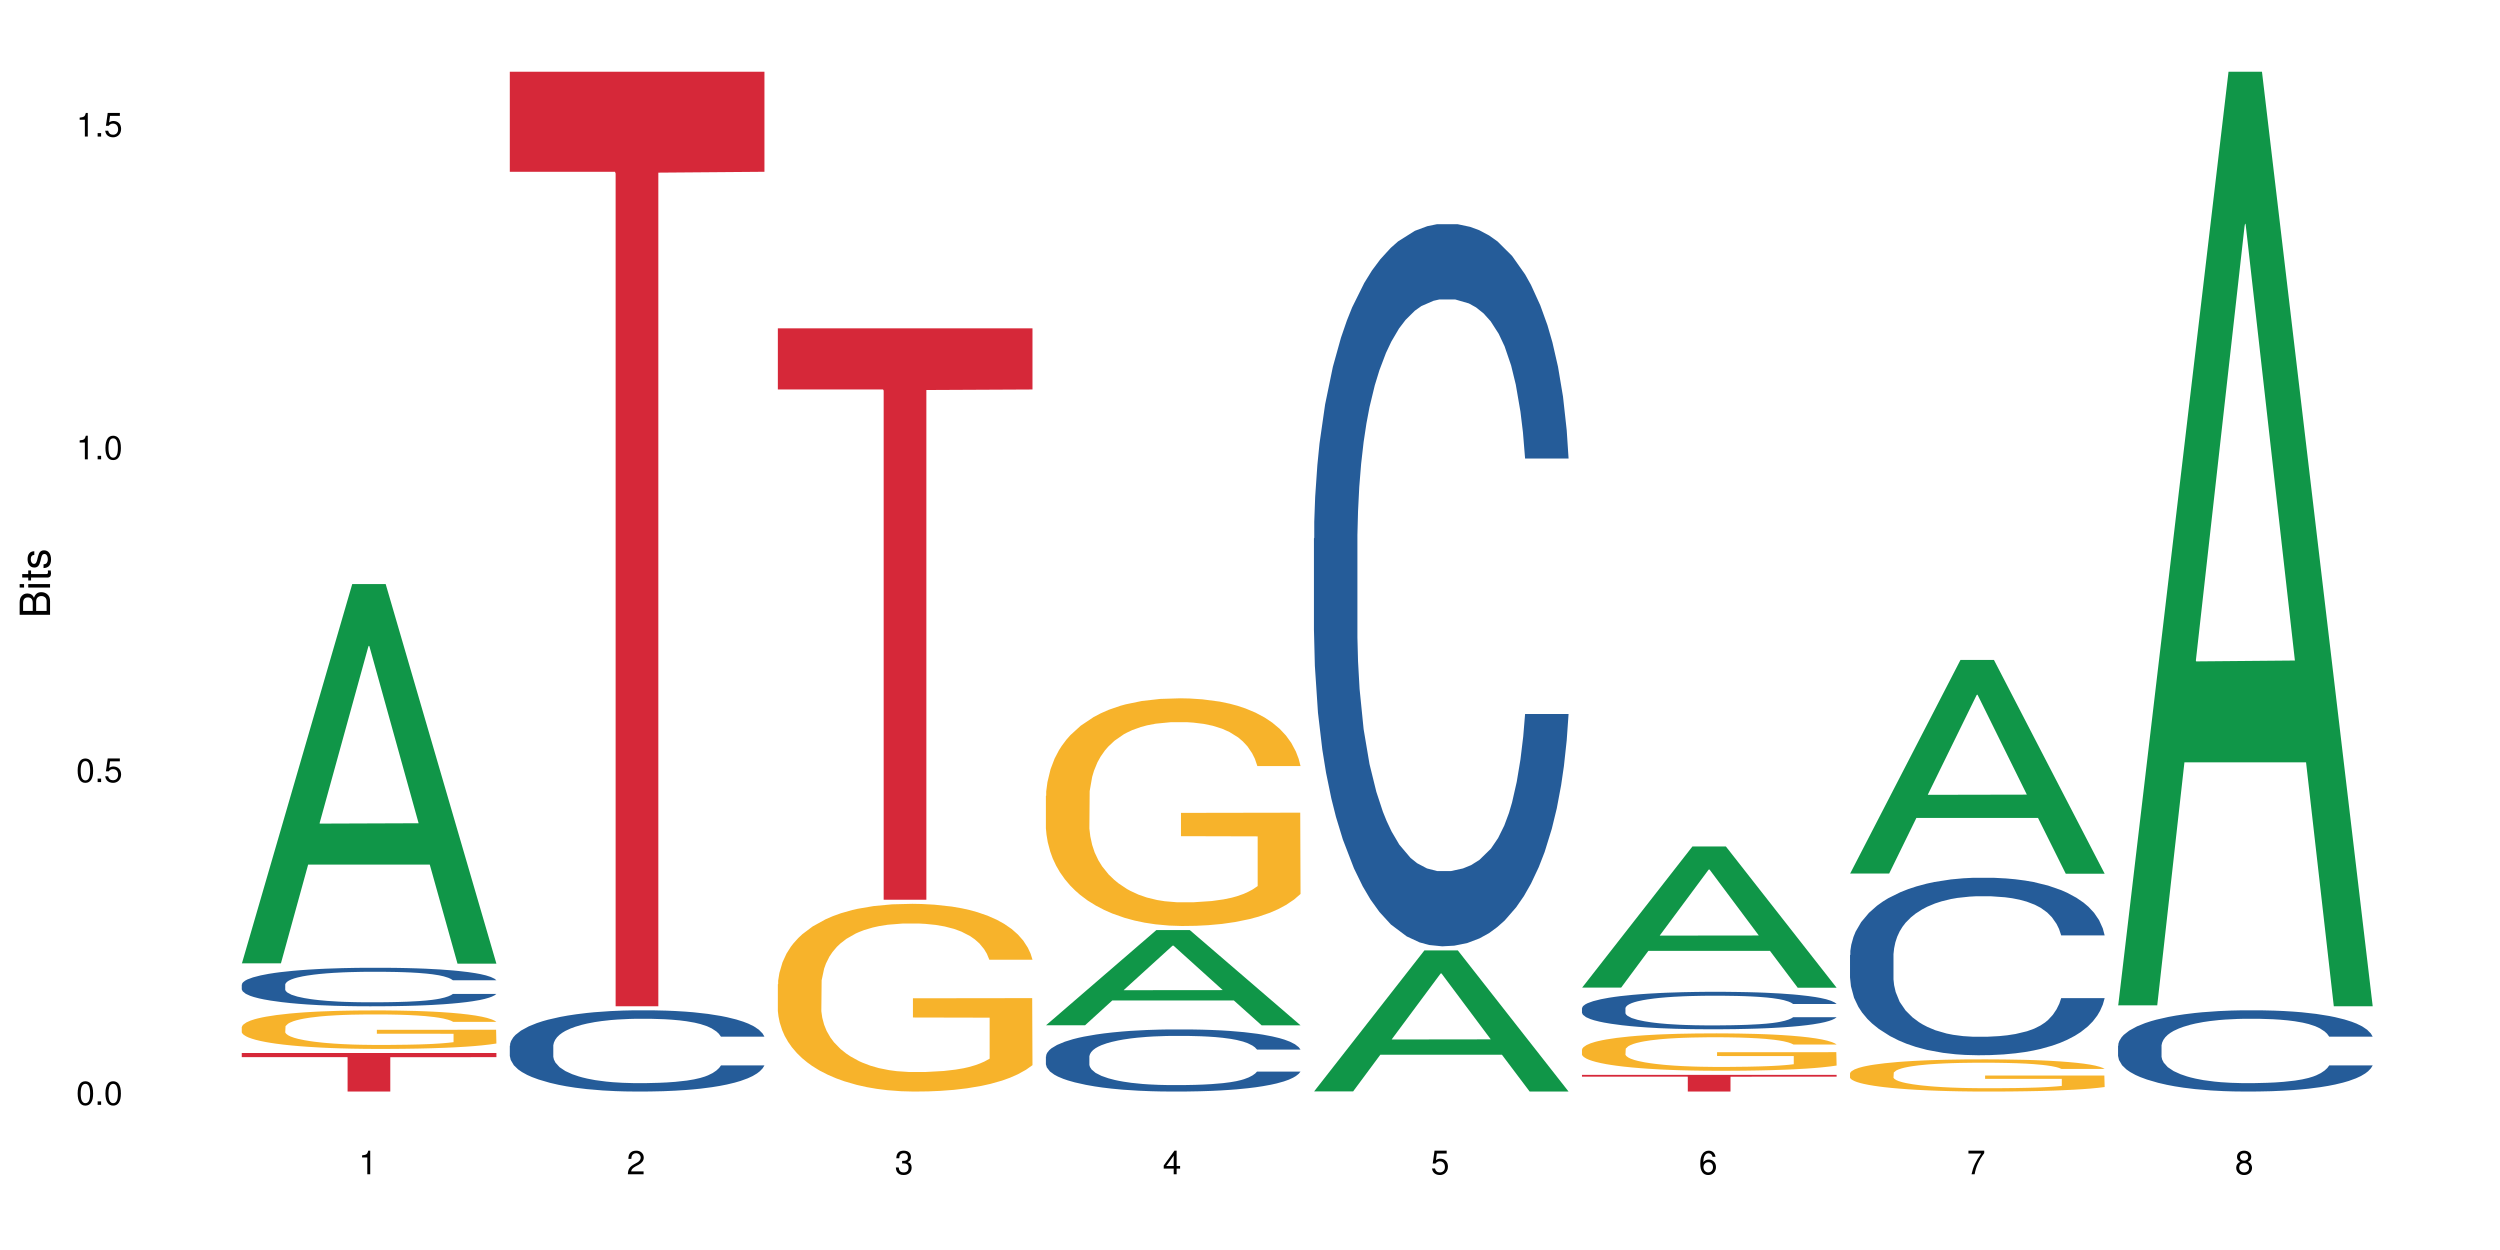 <?xml version="1.0" encoding="UTF-8"?>
<svg xmlns="http://www.w3.org/2000/svg" xmlns:xlink="http://www.w3.org/1999/xlink" width="720pt" height="360pt" viewBox="0 0 720 360" version="1.1">
<defs>
<g>
<symbol overflow="visible" id="glyph0-0">
<path style="stroke:none;" d=""/>
</symbol>
<symbol overflow="visible" id="glyph0-1">
<path style="stroke:none;" d="M 2.641 -6.797 C 2 -6.797 1.422 -6.531 1.078 -6.047 C 0.641 -5.453 0.406 -4.547 0.406 -3.297 C 0.406 -1 1.188 0.219 2.641 0.219 C 4.078 0.219 4.859 -1 4.859 -3.234 C 4.859 -4.562 4.656 -5.438 4.203 -6.047 C 3.844 -6.531 3.281 -6.797 2.641 -6.797 Z M 2.641 -6.047 C 3.547 -6.047 4 -5.125 4 -3.312 C 4 -1.375 3.562 -0.484 2.625 -0.484 C 1.734 -0.484 1.281 -1.422 1.281 -3.281 C 1.281 -5.141 1.734 -6.047 2.641 -6.047 Z M 2.641 -6.047 "/>
</symbol>
<symbol overflow="visible" id="glyph0-2">
<path style="stroke:none;" d="M 1.828 -1 L 0.828 -1 L 0.828 0 L 1.828 0 Z M 1.828 -1 "/>
</symbol>
<symbol overflow="visible" id="glyph0-3">
<path style="stroke:none;" d="M 4.562 -6.797 L 1.062 -6.797 L 0.547 -3.094 L 1.328 -3.094 C 1.719 -3.562 2.047 -3.734 2.578 -3.734 C 3.484 -3.734 4.062 -3.109 4.062 -2.094 C 4.062 -1.125 3.484 -0.531 2.578 -0.531 C 1.828 -0.531 1.375 -0.906 1.188 -1.672 L 0.328 -1.672 C 0.453 -1.109 0.547 -0.844 0.75 -0.594 C 1.125 -0.078 1.828 0.219 2.594 0.219 C 3.969 0.219 4.922 -0.781 4.922 -2.219 C 4.922 -3.562 4.031 -4.484 2.719 -4.484 C 2.25 -4.484 1.859 -4.359 1.469 -4.062 L 1.734 -5.969 L 4.562 -5.969 Z M 4.562 -6.797 "/>
</symbol>
<symbol overflow="visible" id="glyph0-4">
<path style="stroke:none;" d="M 2.484 -4.844 L 2.484 0 L 3.328 0 L 3.328 -6.797 L 2.766 -6.797 C 2.469 -5.75 2.281 -5.609 0.984 -5.453 L 0.984 -4.844 Z M 2.484 -4.844 "/>
</symbol>
<symbol overflow="visible" id="glyph0-5">
<path style="stroke:none;" d="M 4.859 -0.828 L 1.281 -0.828 C 1.359 -1.391 1.672 -1.75 2.5 -2.234 L 3.469 -2.75 C 4.406 -3.266 4.906 -3.969 4.906 -4.812 C 4.906 -5.375 4.672 -5.906 4.266 -6.266 C 3.859 -6.625 3.375 -6.797 2.719 -6.797 C 1.859 -6.797 1.219 -6.5 0.844 -5.922 C 0.609 -5.562 0.5 -5.125 0.484 -4.438 L 1.328 -4.438 C 1.359 -4.906 1.406 -5.188 1.531 -5.406 C 1.75 -5.812 2.188 -6.062 2.703 -6.062 C 3.469 -6.062 4.031 -5.516 4.031 -4.781 C 4.031 -4.25 3.719 -3.797 3.125 -3.438 L 2.234 -2.938 C 0.812 -2.141 0.406 -1.5 0.328 0 L 4.859 0 Z M 4.859 -0.828 "/>
</symbol>
<symbol overflow="visible" id="glyph0-6">
<path style="stroke:none;" d="M 2.125 -3.125 L 2.578 -3.125 C 3.516 -3.125 3.984 -2.703 3.984 -1.891 C 3.984 -1.031 3.469 -0.531 2.578 -0.531 C 1.656 -0.531 1.203 -0.984 1.156 -1.969 L 0.312 -1.969 C 0.344 -1.422 0.438 -1.078 0.609 -0.766 C 0.953 -0.109 1.625 0.219 2.547 0.219 C 3.953 0.219 4.859 -0.609 4.859 -1.906 C 4.859 -2.766 4.516 -3.25 3.703 -3.516 C 4.344 -3.766 4.656 -4.25 4.656 -4.938 C 4.656 -6.109 3.875 -6.797 2.578 -6.797 C 1.203 -6.797 0.484 -6.047 0.453 -4.609 L 1.297 -4.609 C 1.312 -5.016 1.344 -5.25 1.453 -5.453 C 1.641 -5.828 2.062 -6.062 2.594 -6.062 C 3.344 -6.062 3.797 -5.625 3.797 -4.906 C 3.797 -4.422 3.609 -4.141 3.25 -3.984 C 3.016 -3.891 2.719 -3.844 2.125 -3.844 Z M 2.125 -3.125 "/>
</symbol>
<symbol overflow="visible" id="glyph0-7">
<path style="stroke:none;" d="M 3.141 -1.625 L 3.141 0 L 3.984 0 L 3.984 -1.625 L 4.984 -1.625 L 4.984 -2.391 L 3.984 -2.391 L 3.984 -6.797 L 3.359 -6.797 L 0.266 -2.516 L 0.266 -1.625 Z M 3.141 -2.391 L 1 -2.391 L 3.141 -5.359 Z M 3.141 -2.391 "/>
</symbol>
<symbol overflow="visible" id="glyph0-8">
<path style="stroke:none;" d="M 4.781 -5.031 C 4.609 -6.141 3.891 -6.797 2.844 -6.797 C 2.094 -6.797 1.422 -6.438 1.031 -5.828 C 0.609 -5.172 0.406 -4.344 0.406 -3.094 C 0.406 -1.953 0.578 -1.234 0.984 -0.625 C 1.359 -0.078 1.953 0.219 2.703 0.219 C 3.984 0.219 4.922 -0.734 4.922 -2.078 C 4.922 -3.344 4.062 -4.234 2.844 -4.234 C 2.172 -4.234 1.641 -3.969 1.281 -3.469 C 1.281 -5.125 1.828 -6.047 2.797 -6.047 C 3.391 -6.047 3.797 -5.672 3.938 -5.031 Z M 2.734 -3.484 C 3.547 -3.484 4.062 -2.922 4.062 -2 C 4.062 -1.156 3.484 -0.531 2.703 -0.531 C 1.922 -0.531 1.328 -1.188 1.328 -2.047 C 1.328 -2.891 1.906 -3.484 2.734 -3.484 Z M 2.734 -3.484 "/>
</symbol>
<symbol overflow="visible" id="glyph0-9">
<path style="stroke:none;" d="M 4.984 -6.797 L 0.438 -6.797 L 0.438 -5.969 L 4.109 -5.969 C 2.5 -3.656 1.828 -2.234 1.328 0 L 2.219 0 C 2.594 -2.172 3.453 -4.047 4.984 -6.094 Z M 4.984 -6.797 "/>
</symbol>
<symbol overflow="visible" id="glyph0-10">
<path style="stroke:none;" d="M 3.75 -3.578 C 4.453 -4 4.688 -4.344 4.688 -4.984 C 4.688 -6.047 3.844 -6.797 2.641 -6.797 C 1.438 -6.797 0.594 -6.047 0.594 -4.984 C 0.594 -4.359 0.828 -4.016 1.516 -3.578 C 0.734 -3.203 0.359 -2.641 0.359 -1.891 C 0.359 -0.641 1.297 0.219 2.641 0.219 C 3.984 0.219 4.922 -0.641 4.922 -1.875 C 4.922 -2.641 4.531 -3.203 3.75 -3.578 Z M 2.641 -6.047 C 3.359 -6.047 3.812 -5.625 3.812 -4.969 C 3.812 -4.344 3.344 -3.922 2.641 -3.922 C 1.922 -3.922 1.453 -4.344 1.453 -4.984 C 1.453 -5.625 1.922 -6.047 2.641 -6.047 Z M 2.641 -3.203 C 3.484 -3.203 4.062 -2.672 4.062 -1.875 C 4.062 -1.062 3.484 -0.531 2.625 -0.531 C 1.797 -0.531 1.219 -1.078 1.219 -1.875 C 1.219 -2.672 1.797 -3.203 2.641 -3.203 Z M 2.641 -3.203 "/>
</symbol>
<symbol overflow="visible" id="glyph1-0">
<path style="stroke:none;" d=""/>
</symbol>
<symbol overflow="visible" id="glyph1-1">
<path style="stroke:none;" d="M 0 -0.953 L 0 -4.891 C 0 -5.719 -0.234 -6.344 -0.734 -6.797 C -1.188 -7.234 -1.812 -7.469 -2.5 -7.469 C -3.547 -7.469 -4.188 -7 -4.625 -5.875 C -4.984 -6.672 -5.641 -7.094 -6.531 -7.094 C -7.156 -7.094 -7.734 -6.859 -8.141 -6.391 C -8.562 -5.938 -8.75 -5.344 -8.75 -4.5 L -8.75 -0.953 Z M -4.984 -2.062 L -7.766 -2.062 L -7.766 -4.219 C -7.766 -4.844 -7.688 -5.203 -7.453 -5.5 C -7.219 -5.812 -6.859 -5.969 -6.375 -5.969 C -5.906 -5.969 -5.531 -5.812 -5.297 -5.5 C -5.062 -5.203 -4.984 -4.844 -4.984 -4.219 Z M -0.984 -2.062 L -4 -2.062 L -4 -4.781 C -4 -5.328 -3.859 -5.688 -3.578 -5.953 C -3.297 -6.219 -2.922 -6.359 -2.484 -6.359 C -2.062 -6.359 -1.688 -6.219 -1.406 -5.953 C -1.109 -5.688 -0.984 -5.328 -0.984 -4.781 Z M -0.984 -2.062 "/>
</symbol>
<symbol overflow="visible" id="glyph1-2">
<path style="stroke:none;" d="M -6.281 -1.797 L -6.281 -0.797 L 0 -0.797 L 0 -1.797 Z M -8.75 -1.797 L -8.75 -0.797 L -7.484 -0.797 L -7.484 -1.797 Z M -8.75 -1.797 "/>
</symbol>
<symbol overflow="visible" id="glyph1-3">
<path style="stroke:none;" d="M -6.281 -3.047 L -6.281 -2.016 L -8.016 -2.016 L -8.016 -1.016 L -6.281 -1.016 L -6.281 -0.172 L -5.469 -0.172 L -5.469 -1.016 L -0.719 -1.016 C -0.078 -1.016 0.281 -1.453 0.281 -2.234 C 0.281 -2.469 0.25 -2.719 0.188 -3.047 L -0.641 -3.047 C -0.609 -2.922 -0.594 -2.766 -0.594 -2.562 C -0.594 -2.141 -0.719 -2.016 -1.156 -2.016 L -5.469 -2.016 L -5.469 -3.047 Z M -6.281 -3.047 "/>
</symbol>
<symbol overflow="visible" id="glyph1-4">
<path style="stroke:none;" d="M -4.531 -5.25 C -5.766 -5.25 -6.469 -4.422 -6.469 -2.969 C -6.469 -1.516 -5.719 -0.562 -4.547 -0.562 C -3.562 -0.562 -3.094 -1.062 -2.734 -2.562 L -2.516 -3.484 C -2.344 -4.188 -2.094 -4.469 -1.625 -4.469 C -1.047 -4.469 -0.641 -3.875 -0.641 -3 C -0.641 -2.453 -0.797 -2 -1.062 -1.75 C -1.25 -1.594 -1.422 -1.531 -1.875 -1.469 L -1.875 -0.406 C -0.422 -0.453 0.281 -1.266 0.281 -2.922 C 0.281 -4.5 -0.5 -5.516 -1.719 -5.516 C -2.656 -5.516 -3.172 -4.984 -3.469 -3.734 L -3.703 -2.766 C -3.891 -1.953 -4.156 -1.609 -4.594 -1.609 C -5.172 -1.609 -5.547 -2.125 -5.547 -2.938 C -5.547 -3.75 -5.203 -4.172 -4.531 -4.203 Z M -4.531 -5.25 "/>
</symbol>
</g>
</defs>
<g id="surface12289">
<rect x="0" y="0" width="720" height="360" style="fill:rgb(100%,100%,100%);fill-opacity:1;stroke:none;"/>
<path style=" stroke:none;fill-rule:nonzero;fill:rgb(6.275%,58.824%,28.235%);fill-opacity:1;" d="M 69.629 277.434 L 69.707 277.332 L 101.441 168.219 L 111.078 168.219 L 142.965 277.539 L 131.762 277.539 L 123.77 249.004 L 88.746 249.004 L 80.91 277.434 L 69.629 277.434 L 92.117 237.199 L 120.559 237.094 L 106.375 186.082 L 106.219 185.977 L 106.062 186.285 L 92.039 237.094 L 92.117 237.199 Z M 69.629 277.434 "/>
<path style=" stroke:none;fill-rule:nonzero;fill:rgb(14.51%,36.078%,60%);fill-opacity:1;" d="M 69.629 283.547 L 69.719 283.535 L 69.719 283.293 L 69.988 282.906 L 70.613 282.422 L 71.238 282.086 L 72.848 281.488 L 75.086 280.91 L 77.41 280.461 L 79.109 280.199 L 80.629 279.996 L 84.117 279.621 L 86.355 279.43 L 88.77 279.254 L 91.719 279.082 L 93.867 278.98 L 98.695 278.82 L 102.273 278.75 L 105.047 278.719 L 111.039 278.719 L 114.613 278.758 L 117.207 278.809 L 120.07 278.891 L 122.484 278.98 L 126.688 279.203 L 130.445 279.488 L 132.145 279.652 L 134.828 279.965 L 136.883 280.27 L 138.316 280.535 L 139.926 280.91 L 141.355 281.367 L 142.43 281.883 L 142.965 282.32 L 130.445 282.32 L 129.82 281.914 L 129.102 281.598 L 127.762 281.184 L 126.422 280.887 L 124.543 280.594 L 122.844 280.402 L 120.516 280.207 L 118.461 280.086 L 116.312 279.996 L 114.258 279.934 L 110.32 279.875 L 105.762 279.875 L 104.062 279.895 L 100.574 279.977 L 98.695 280.047 L 96.012 280.188 L 94.133 280.32 L 91.898 280.523 L 90.379 280.695 L 88.5 280.961 L 87.16 281.191 L 85.637 281.527 L 84.742 281.781 L 83.938 282.066 L 83.223 282.398 L 82.688 282.754 L 82.328 283.129 L 82.148 283.496 L 82.148 285.066 L 82.328 285.434 L 82.777 285.859 L 83.938 286.477 L 85.637 287.016 L 87.605 287.441 L 89.484 287.746 L 90.559 287.887 L 91.988 288.051 L 94.223 288.254 L 97.445 288.457 L 99.32 288.539 L 102.184 288.617 L 105.137 288.66 L 109.07 288.66 L 112.559 288.617 L 114.883 288.566 L 117.297 288.488 L 120.605 288.312 L 122.664 288.152 L 124.453 287.961 L 125.793 287.766 L 126.688 287.605 L 128.031 287.289 L 129.102 286.945 L 129.906 286.59 L 130.445 286.246 L 142.965 286.246 L 142.43 286.652 L 141.625 287.047 L 140.82 287.34 L 139.566 287.695 L 138.137 288.012 L 136.078 288.363 L 134.379 288.598 L 132.145 288.852 L 130.086 289.043 L 127.852 289.219 L 124.543 289.422 L 122.395 289.52 L 120.07 289.613 L 117.297 289.695 L 113.809 289.766 L 110.055 289.805 L 106.566 289.816 L 102.809 289.797 L 100.035 289.754 L 96.371 289.664 L 91.809 289.48 L 88.5 289.289 L 85.906 289.094 L 83.672 288.891 L 81.168 288.617 L 77.945 288.172 L 75.98 287.828 L 74.637 287.543 L 73.117 287.148 L 72.043 286.793 L 70.793 286.223 L 69.898 285.504 L 69.629 284.945 Z M 69.629 283.547 "/>
<path style=" stroke:none;fill-rule:nonzero;fill:rgb(96.863%,70.196%,16.863%);fill-opacity:1;" d="M 69.629 295.75 L 69.719 295.738 L 69.719 295.535 L 70.078 295.078 L 70.973 294.453 L 72.133 293.934 L 73.387 293.527 L 74.191 293.316 L 75.531 293.012 L 76.695 292.789 L 79.645 292.332 L 83.402 291.906 L 85.461 291.727 L 87.785 291.551 L 91.094 291.359 L 92.613 291.289 L 97.266 291.125 L 102.543 291.027 L 108.355 290.996 L 111.039 291.004 L 114.703 291.047 L 119.711 291.156 L 122.574 291.258 L 124.809 291.359 L 127.137 291.492 L 129.996 291.695 L 132.68 291.938 L 134.828 292.18 L 136.973 292.484 L 138.762 292.809 L 140.281 293.164 L 141.625 293.59 L 142.43 293.945 L 142.965 294.301 L 130.535 294.301 L 129.82 293.945 L 129.016 293.672 L 127.672 293.336 L 126.332 293.094 L 124.988 292.902 L 122.484 292.637 L 120.34 292.477 L 117.656 292.332 L 115.062 292.242 L 112.109 292.18 L 110.32 292.16 L 105.582 292.16 L 101.289 292.23 L 98.785 292.312 L 96.996 292.395 L 94.492 292.547 L 92.973 292.668 L 92.078 292.75 L 89.395 293.062 L 87.605 293.348 L 86.621 293.539 L 85.371 293.844 L 84.477 294.117 L 83.492 294.523 L 82.953 294.828 L 82.238 295.516 L 82.148 297.34 L 82.418 297.727 L 82.953 298.141 L 83.672 298.504 L 84.742 298.891 L 85.816 299.184 L 87.695 299.578 L 89.305 299.844 L 90.559 300.016 L 92.973 300.289 L 93.957 300.379 L 96.281 300.562 L 98.695 300.703 L 101.648 300.828 L 103.883 300.887 L 107.461 300.938 L 112.02 300.938 L 117.387 300.875 L 120.785 300.797 L 123.109 300.715 L 124.633 300.645 L 126.508 300.531 L 127.852 300.43 L 129.102 300.32 L 130.625 300.148 L 130.625 297.727 L 108.535 297.715 L 108.535 296.578 L 142.875 296.57 L 142.965 300.531 L 141.086 300.805 L 138.762 301.07 L 136.527 301.273 L 134.199 301.445 L 130.891 301.637 L 128.207 301.758 L 124.094 301.902 L 120.34 301.992 L 116.402 302.051 L 112.914 302.082 L 108.801 302.094 L 105.137 302.074 L 101.199 302.012 L 98.07 301.93 L 95.207 301.828 L 92.344 301.699 L 88.77 301.484 L 86.441 301.312 L 84.027 301.102 L 81.613 300.848 L 79.469 300.574 L 78.035 300.359 L 76.605 300.117 L 75.086 299.812 L 73.652 299.469 L 72.582 299.152 L 71.598 298.801 L 70.883 298.465 L 70.164 298.008 L 69.809 297.645 L 69.629 297.328 Z M 69.629 295.75 "/>
<path style=" stroke:none;fill-rule:nonzero;fill:rgb(83.922%,15.686%,22.353%);fill-opacity:1;" d="M 69.629 303.273 L 142.965 303.273 L 142.965 304.461 L 112.402 304.473 L 112.402 314.371 L 100.105 314.371 L 100.105 304.48 L 99.926 304.461 L 69.629 304.461 Z M 69.629 303.273 "/>
<path style=" stroke:none;fill-rule:nonzero;fill:rgb(14.51%,36.078%,60%);fill-opacity:1;" d="M 146.824 301.156 L 146.914 301.133 L 146.914 300.621 L 147.184 299.809 L 147.809 298.781 L 148.434 298.074 L 150.043 296.812 L 152.281 295.594 L 154.605 294.656 L 156.305 294.098 L 157.824 293.672 L 161.312 292.879 L 163.551 292.473 L 165.965 292.109 L 168.914 291.746 L 171.062 291.531 L 175.891 291.191 L 179.469 291.039 L 182.242 290.977 L 188.234 290.977 L 191.812 291.062 L 194.406 291.168 L 197.266 291.34 L 199.68 291.531 L 203.883 292.004 L 207.641 292.602 L 209.34 292.945 L 212.023 293.605 L 214.078 294.25 L 215.512 294.805 L 217.121 295.594 L 218.551 296.559 L 219.625 297.648 L 220.16 298.566 L 207.641 298.566 L 207.016 297.711 L 206.301 297.051 L 204.957 296.172 L 203.617 295.551 L 201.738 294.934 L 200.039 294.527 L 197.715 294.121 L 195.656 293.863 L 193.512 293.672 L 191.453 293.543 L 187.52 293.414 L 182.957 293.414 L 181.258 293.457 L 177.77 293.629 L 175.891 293.777 L 173.207 294.078 L 171.332 294.355 L 169.094 294.781 L 167.574 295.145 L 165.695 295.703 L 164.355 296.195 L 162.836 296.898 L 161.941 297.434 L 161.137 298.031 L 160.418 298.738 L 159.883 299.488 L 159.523 300.277 L 159.348 301.047 L 159.348 304.363 L 159.523 305.133 L 159.973 306.031 L 161.137 307.336 L 162.836 308.469 L 164.801 309.367 L 166.68 310.008 L 167.754 310.309 L 169.184 310.648 L 171.418 311.078 L 174.641 311.504 L 176.516 311.676 L 179.379 311.848 L 182.332 311.934 L 186.266 311.934 L 189.754 311.848 L 192.078 311.742 L 194.492 311.57 L 197.805 311.207 L 199.859 310.863 L 201.648 310.457 L 202.988 310.051 L 203.883 309.707 L 205.227 309.047 L 206.301 308.32 L 207.105 307.57 L 207.641 306.844 L 220.16 306.844 L 219.625 307.699 L 218.82 308.531 L 218.016 309.152 L 216.762 309.902 L 215.332 310.562 L 213.273 311.312 L 211.574 311.805 L 209.34 312.34 L 207.281 312.746 L 205.047 313.109 L 201.738 313.535 L 199.59 313.75 L 197.266 313.941 L 194.492 314.113 L 191.004 314.266 L 187.25 314.348 L 183.762 314.371 L 180.004 314.328 L 177.234 314.242 L 173.566 314.051 L 169.004 313.664 L 165.695 313.258 L 163.102 312.852 L 160.867 312.426 L 158.363 311.848 L 155.145 310.906 L 153.176 310.18 L 151.832 309.582 L 150.312 308.746 L 149.238 308 L 147.988 306.801 L 147.094 305.281 L 146.824 304.105 Z M 146.824 301.156 "/>
<path style=" stroke:none;fill-rule:nonzero;fill:rgb(83.922%,15.686%,22.353%);fill-opacity:1;" d="M 146.824 20.664 L 220.16 20.664 L 220.16 49.473 L 189.598 49.723 L 189.598 289.797 L 177.301 289.797 L 177.301 49.977 L 177.121 49.473 L 146.824 49.473 Z M 146.824 20.664 "/>
<path style=" stroke:none;fill-rule:nonzero;fill:rgb(96.863%,70.196%,16.863%);fill-opacity:1;" d="M 224.02 283.461 L 224.109 283.41 L 224.109 282.422 L 224.469 280.199 L 225.363 277.141 L 226.523 274.621 L 227.777 272.645 L 228.582 271.609 L 229.926 270.129 L 231.086 269.043 L 234.039 266.82 L 237.793 264.746 L 239.852 263.855 L 242.176 263.016 L 245.484 262.078 L 247.004 261.734 L 251.656 260.941 L 256.934 260.449 L 262.746 260.301 L 265.43 260.352 L 269.098 260.547 L 274.105 261.09 L 276.965 261.586 L 279.203 262.078 L 281.527 262.723 L 284.391 263.707 L 287.074 264.895 L 289.219 266.078 L 291.367 267.559 L 293.152 269.141 L 294.676 270.867 L 296.016 272.941 L 296.82 274.672 L 297.355 276.398 L 284.926 276.398 L 284.211 274.672 L 283.406 273.336 L 282.062 271.707 L 280.723 270.523 L 279.383 269.586 L 276.875 268.301 L 274.73 267.512 L 272.047 266.82 L 269.453 266.375 L 266.504 266.078 L 264.715 265.98 L 259.973 265.98 L 255.68 266.324 L 253.176 266.719 L 251.387 267.117 L 248.883 267.855 L 247.363 268.449 L 246.469 268.844 L 243.785 270.375 L 241.996 271.758 L 241.016 272.695 L 239.762 274.176 L 238.867 275.512 L 237.883 277.484 L 237.348 278.965 L 236.633 282.324 L 236.543 291.211 L 236.809 293.09 L 237.348 295.113 L 238.062 296.891 L 239.137 298.766 L 240.207 300.199 L 242.086 302.125 L 243.695 303.41 L 244.949 304.25 L 247.363 305.582 L 248.348 306.027 L 250.672 306.914 L 253.086 307.605 L 256.039 308.199 L 258.273 308.496 L 261.852 308.742 L 266.414 308.742 L 271.777 308.445 L 275.176 308.051 L 277.504 307.656 L 279.023 307.309 L 280.902 306.766 L 282.242 306.273 L 283.496 305.73 L 285.016 304.891 L 285.016 293.09 L 262.926 293.039 L 262.926 287.508 L 297.27 287.461 L 297.355 306.766 L 295.48 308.098 L 293.152 309.383 L 290.918 310.371 L 288.594 311.211 L 285.285 312.148 L 282.602 312.742 L 278.488 313.434 L 274.73 313.875 L 270.797 314.172 L 267.309 314.32 L 263.195 314.371 L 259.527 314.273 L 255.59 313.977 L 252.461 313.582 L 249.598 313.086 L 246.738 312.445 L 243.16 311.406 L 240.836 310.57 L 238.422 309.531 L 236.004 308.297 L 233.859 306.965 L 232.43 305.926 L 230.996 304.742 L 229.477 303.262 L 228.047 301.582 L 226.973 300.051 L 225.988 298.324 L 225.273 296.691 L 224.559 294.473 L 224.199 292.695 L 224.02 291.164 Z M 224.02 283.461 "/>
<path style=" stroke:none;fill-rule:nonzero;fill:rgb(83.922%,15.686%,22.353%);fill-opacity:1;" d="M 224.02 94.555 L 297.355 94.555 L 297.355 112.172 L 266.793 112.324 L 266.793 259.121 L 254.496 259.121 L 254.496 112.48 L 254.316 112.172 L 224.02 112.172 Z M 224.02 94.555 "/>
<path style=" stroke:none;fill-rule:nonzero;fill:rgb(6.275%,58.824%,28.235%);fill-opacity:1;" d="M 301.219 295.273 L 301.297 295.246 L 333.027 267.867 L 342.664 267.867 L 374.555 295.297 L 363.348 295.297 L 355.355 288.137 L 320.336 288.137 L 312.5 295.273 L 301.219 295.273 L 323.703 285.176 L 352.145 285.148 L 337.965 272.348 L 337.809 272.324 L 337.648 272.398 L 323.625 285.148 L 323.703 285.176 Z M 301.219 295.273 "/>
<path style=" stroke:none;fill-rule:nonzero;fill:rgb(14.51%,36.078%,60%);fill-opacity:1;" d="M 301.219 304.262 L 301.305 304.246 L 301.305 303.855 L 301.574 303.23 L 302.199 302.445 L 302.828 301.906 L 304.438 300.941 L 306.672 300.012 L 308.996 299.289 L 310.695 298.863 L 312.219 298.539 L 315.707 297.934 L 317.941 297.621 L 320.355 297.344 L 323.309 297.066 L 325.453 296.902 L 330.285 296.641 L 333.859 296.527 L 336.633 296.477 L 342.625 296.477 L 346.203 296.543 L 348.797 296.625 L 351.656 296.754 L 354.074 296.902 L 358.277 297.262 L 362.031 297.719 L 363.73 297.98 L 366.414 298.488 L 368.473 298.98 L 369.902 299.406 L 371.512 300.012 L 372.945 300.746 L 374.016 301.578 L 374.555 302.285 L 362.031 302.285 L 361.406 301.629 L 360.691 301.121 L 359.348 300.453 L 358.008 299.977 L 356.129 299.504 L 354.43 299.191 L 352.105 298.883 L 350.047 298.684 L 347.902 298.539 L 345.844 298.441 L 341.91 298.34 L 337.348 298.34 L 335.648 298.375 L 332.16 298.504 L 330.285 298.621 L 327.602 298.848 L 325.723 299.062 L 323.484 299.387 L 321.965 299.668 L 320.086 300.09 L 318.746 300.469 L 317.227 301.008 L 316.332 301.418 L 315.527 301.875 L 314.812 302.414 L 314.273 302.988 L 313.918 303.594 L 313.738 304.18 L 313.738 306.715 L 313.918 307.305 L 314.363 307.992 L 315.527 308.988 L 317.227 309.855 L 319.195 310.543 L 321.07 311.035 L 322.145 311.262 L 323.574 311.523 L 325.812 311.852 L 329.031 312.18 L 330.91 312.309 L 333.77 312.441 L 336.723 312.508 L 340.656 312.508 L 344.145 312.441 L 346.473 312.359 L 348.887 312.227 L 352.195 311.949 L 354.25 311.688 L 356.039 311.379 L 357.383 311.066 L 358.277 310.805 L 359.617 310.297 L 360.691 309.742 L 361.496 309.168 L 362.031 308.613 L 374.555 308.613 L 374.016 309.266 L 373.211 309.906 L 372.406 310.379 L 371.156 310.953 L 369.723 311.461 L 367.668 312.031 L 365.969 312.406 L 363.73 312.816 L 361.676 313.129 L 359.438 313.406 L 356.129 313.734 L 353.984 313.895 L 351.656 314.043 L 348.887 314.176 L 345.398 314.289 L 341.641 314.355 L 338.152 314.371 L 334.398 314.34 L 331.625 314.273 L 327.957 314.125 L 323.398 313.832 L 320.086 313.52 L 317.496 313.211 L 315.258 312.883 L 312.754 312.441 L 309.535 311.723 L 307.566 311.164 L 306.227 310.707 L 304.707 310.07 L 303.633 309.496 L 302.379 308.582 L 301.484 307.418 L 301.219 306.52 Z M 301.219 304.262 "/>
<path style=" stroke:none;fill-rule:nonzero;fill:rgb(96.863%,70.196%,16.863%);fill-opacity:1;" d="M 301.219 229.199 L 301.305 229.137 L 301.305 227.941 L 301.664 225.246 L 302.559 221.531 L 303.723 218.477 L 304.973 216.082 L 305.777 214.824 L 307.121 213.027 L 308.281 211.711 L 311.234 209.016 L 314.988 206.5 L 317.047 205.422 L 319.371 204.402 L 322.68 203.266 L 324.203 202.848 L 328.852 201.887 L 334.129 201.289 L 339.941 201.109 L 342.625 201.168 L 346.293 201.41 L 351.301 202.066 L 354.164 202.668 L 356.398 203.266 L 358.723 204.043 L 361.586 205.242 L 364.27 206.68 L 366.414 208.117 L 368.562 209.914 L 370.352 211.828 L 371.871 213.926 L 373.211 216.441 L 374.016 218.539 L 374.555 220.633 L 362.121 220.633 L 361.406 218.539 L 360.602 216.922 L 359.262 214.945 L 357.918 213.508 L 356.578 212.367 L 354.074 210.812 L 351.926 209.855 L 349.242 209.016 L 346.648 208.477 L 343.699 208.117 L 341.91 207.996 L 337.168 207.996 L 332.875 208.418 L 330.371 208.895 L 328.586 209.375 L 326.078 210.273 L 324.559 210.992 L 323.664 211.469 L 320.98 213.328 L 319.195 215.004 L 318.211 216.141 L 316.957 217.938 L 316.062 219.555 L 315.078 221.949 L 314.543 223.746 L 313.828 227.82 L 313.738 238.602 L 314.008 240.875 L 314.543 243.332 L 315.258 245.488 L 316.332 247.762 L 317.406 249.5 L 319.281 251.836 L 320.895 253.391 L 322.145 254.41 L 324.559 256.027 L 325.543 256.566 L 327.867 257.645 L 330.285 258.484 L 333.234 259.203 L 335.469 259.559 L 339.047 259.859 L 343.609 259.859 L 348.977 259.5 L 352.375 259.023 L 354.699 258.543 L 356.219 258.125 L 358.098 257.465 L 359.438 256.867 L 360.691 256.207 L 362.211 255.188 L 362.211 240.875 L 340.121 240.816 L 340.121 234.109 L 374.465 234.047 L 374.555 257.465 L 372.676 259.082 L 370.352 260.637 L 368.113 261.836 L 365.789 262.855 L 362.48 263.992 L 359.797 264.711 L 355.684 265.551 L 351.926 266.09 L 347.992 266.449 L 344.504 266.629 L 340.391 266.688 L 336.723 266.566 L 332.789 266.207 L 329.656 265.73 L 326.797 265.129 L 323.934 264.352 L 320.355 263.094 L 318.031 262.074 L 315.617 260.816 L 313.203 259.32 L 311.055 257.703 L 309.625 256.445 L 308.191 255.008 L 306.672 253.211 L 305.242 251.176 L 304.168 249.32 L 303.184 247.223 L 302.469 245.246 L 301.754 242.551 L 301.395 240.395 L 301.219 238.539 Z M 301.219 229.199 "/>
<path style=" stroke:none;fill-rule:nonzero;fill:rgb(6.275%,58.824%,28.235%);fill-opacity:1;" d="M 378.414 314.332 L 378.492 314.293 L 410.223 273.723 L 419.859 273.723 L 451.75 314.371 L 440.547 314.371 L 432.555 303.762 L 397.531 303.762 L 389.695 314.332 L 378.414 314.332 L 400.898 299.371 L 429.34 299.332 L 415.16 280.363 L 415.004 280.324 L 414.848 280.438 L 400.82 299.332 L 400.898 299.371 Z M 378.414 314.332 "/>
<path style=" stroke:none;fill-rule:nonzero;fill:rgb(14.51%,36.078%,60%);fill-opacity:1;" d="M 378.414 155.062 L 378.504 154.871 L 378.504 150.309 L 378.77 143.086 L 379.398 133.961 L 380.023 127.688 L 381.633 116.473 L 383.867 105.637 L 386.195 97.273 L 387.895 92.328 L 389.414 88.527 L 392.902 81.496 L 395.137 77.883 L 397.551 74.652 L 400.504 71.418 L 402.648 69.52 L 407.48 66.477 L 411.055 65.145 L 413.828 64.574 L 419.82 64.574 L 423.398 65.336 L 425.992 66.285 L 428.855 67.809 L 431.27 69.52 L 435.473 73.699 L 439.227 79.023 L 440.926 82.066 L 443.609 87.957 L 445.668 93.66 L 447.098 98.602 L 448.707 105.637 L 450.141 114.191 L 451.211 123.887 L 451.75 132.059 L 439.227 132.059 L 438.602 124.457 L 437.887 118.562 L 436.547 110.77 L 435.203 105.258 L 433.324 99.742 L 431.625 96.133 L 429.301 92.52 L 427.246 90.238 L 425.098 88.527 L 423.039 87.387 L 419.105 86.246 L 414.543 86.246 L 412.844 86.629 L 409.355 88.148 L 407.48 89.48 L 404.797 92.141 L 402.918 94.609 L 400.684 98.414 L 399.16 101.645 L 397.285 106.586 L 395.941 110.961 L 394.422 117.234 L 393.527 121.984 L 392.723 127.309 L 392.008 133.582 L 391.469 140.234 L 391.113 147.27 L 390.934 154.113 L 390.934 183.578 L 391.113 190.418 L 391.559 198.402 L 392.723 210 L 394.422 220.074 L 396.391 228.059 L 398.266 233.762 L 399.34 236.422 L 400.773 239.465 L 403.008 243.266 L 406.227 247.07 L 408.105 248.59 L 410.969 250.109 L 413.918 250.871 L 417.855 250.871 L 421.34 250.109 L 423.668 249.16 L 426.082 247.641 L 429.391 244.406 L 431.449 241.367 L 433.234 237.754 L 434.578 234.141 L 435.473 231.102 L 436.812 225.207 L 437.887 218.746 L 438.691 212.09 L 439.227 205.629 L 451.75 205.629 L 451.211 213.23 L 450.406 220.645 L 449.602 226.156 L 448.352 232.812 L 446.918 238.703 L 444.863 245.359 L 443.164 249.73 L 440.926 254.484 L 438.871 258.094 L 436.637 261.324 L 433.324 265.129 L 431.18 267.027 L 428.855 268.738 L 426.082 270.262 L 422.594 271.59 L 418.836 272.352 L 415.348 272.543 L 411.594 272.16 L 408.82 271.402 L 405.152 269.691 L 400.594 266.27 L 397.285 262.656 L 394.691 259.043 L 392.453 255.242 L 389.949 250.109 L 386.73 241.746 L 384.762 235.281 L 383.422 229.961 L 381.902 222.547 L 380.828 215.895 L 379.574 205.246 L 378.68 191.75 L 378.414 181.297 Z M 378.414 155.062 "/>
<path style=" stroke:none;fill-rule:nonzero;fill:rgb(6.275%,58.824%,28.235%);fill-opacity:1;" d="M 455.609 284.434 L 455.688 284.395 L 487.418 243.789 L 497.055 243.789 L 528.945 284.469 L 517.742 284.469 L 509.75 273.852 L 474.727 273.852 L 466.891 284.434 L 455.609 284.434 L 478.094 269.457 L 506.535 269.422 L 492.355 250.438 L 492.199 250.398 L 492.043 250.512 L 478.016 269.422 L 478.094 269.457 Z M 455.609 284.434 "/>
<path style=" stroke:none;fill-rule:nonzero;fill:rgb(14.51%,36.078%,60%);fill-opacity:1;" d="M 455.609 290.34 L 455.699 290.332 L 455.699 290.094 L 455.965 289.719 L 456.594 289.246 L 457.219 288.922 L 458.828 288.34 L 461.066 287.777 L 463.391 287.344 L 465.09 287.09 L 466.609 286.891 L 470.098 286.527 L 472.332 286.34 L 474.746 286.172 L 477.699 286.004 L 479.848 285.906 L 484.676 285.75 L 488.254 285.68 L 491.023 285.648 L 497.016 285.648 L 500.594 285.691 L 503.188 285.738 L 506.051 285.816 L 508.465 285.906 L 512.668 286.125 L 516.426 286.398 L 518.125 286.559 L 520.805 286.863 L 522.863 287.156 L 524.293 287.414 L 525.906 287.777 L 527.336 288.223 L 528.41 288.727 L 528.945 289.148 L 516.426 289.148 L 515.797 288.754 L 515.082 288.449 L 513.742 288.043 L 512.398 287.758 L 510.523 287.473 L 508.824 287.285 L 506.496 287.098 L 504.441 286.98 L 502.293 286.891 L 500.238 286.832 L 496.301 286.773 L 491.742 286.773 L 490.043 286.793 L 486.555 286.871 L 484.676 286.941 L 481.992 287.078 L 480.113 287.207 L 477.879 287.402 L 476.359 287.57 L 474.48 287.828 L 473.137 288.055 L 471.617 288.379 L 470.723 288.625 L 469.918 288.902 L 469.203 289.227 L 468.668 289.57 L 468.309 289.938 L 468.129 290.293 L 468.129 291.82 L 468.309 292.172 L 468.758 292.586 L 469.918 293.188 L 471.617 293.711 L 473.586 294.125 L 475.465 294.422 L 476.535 294.559 L 477.969 294.715 L 480.203 294.914 L 483.422 295.109 L 485.301 295.188 L 488.164 295.27 L 491.113 295.309 L 495.051 295.309 L 498.539 295.27 L 500.863 295.219 L 503.277 295.141 L 506.586 294.973 L 508.645 294.816 L 510.434 294.629 L 511.773 294.441 L 512.668 294.281 L 514.008 293.977 L 515.082 293.641 L 515.887 293.297 L 516.426 292.961 L 528.945 292.961 L 528.41 293.355 L 527.605 293.742 L 526.797 294.027 L 525.547 294.371 L 524.117 294.676 L 522.059 295.02 L 520.359 295.25 L 518.125 295.496 L 516.066 295.684 L 513.832 295.848 L 510.523 296.047 L 508.375 296.145 L 506.051 296.234 L 503.277 296.312 L 499.789 296.383 L 496.035 296.422 L 492.547 296.43 L 488.789 296.41 L 486.016 296.371 L 482.352 296.281 L 477.789 296.105 L 474.48 295.918 L 471.887 295.73 L 469.648 295.535 L 467.145 295.27 L 463.926 294.836 L 461.957 294.5 L 460.617 294.223 L 459.098 293.84 L 458.023 293.492 L 456.773 292.941 L 455.879 292.242 L 455.609 291.699 Z M 455.609 290.34 "/>
<path style=" stroke:none;fill-rule:nonzero;fill:rgb(96.863%,70.196%,16.863%);fill-opacity:1;" d="M 455.609 302.227 L 455.699 302.219 L 455.699 302.02 L 456.055 301.578 L 456.949 300.969 L 458.113 300.465 L 459.367 300.07 L 460.172 299.863 L 461.512 299.57 L 462.676 299.352 L 465.625 298.91 L 469.383 298.496 L 471.438 298.32 L 473.766 298.152 L 477.074 297.965 L 478.594 297.895 L 483.246 297.738 L 488.52 297.641 L 494.336 297.609 L 497.016 297.621 L 500.684 297.66 L 505.691 297.77 L 508.555 297.867 L 510.789 297.965 L 513.117 298.094 L 515.977 298.289 L 518.66 298.527 L 520.805 298.762 L 522.953 299.059 L 524.742 299.371 L 526.262 299.719 L 527.605 300.129 L 528.41 300.477 L 528.945 300.82 L 516.516 300.82 L 515.797 300.477 L 514.992 300.211 L 513.652 299.883 L 512.309 299.648 L 510.969 299.461 L 508.465 299.203 L 506.316 299.047 L 503.637 298.91 L 501.043 298.82 L 498.09 298.762 L 496.301 298.742 L 491.562 298.742 L 487.27 298.812 L 484.766 298.891 L 482.977 298.969 L 480.473 299.117 L 478.953 299.234 L 478.059 299.312 L 475.375 299.617 L 473.586 299.895 L 472.602 300.082 L 471.348 300.375 L 470.457 300.641 L 469.473 301.035 L 468.934 301.332 L 468.219 302 L 468.129 303.773 L 468.398 304.148 L 468.934 304.551 L 469.648 304.906 L 470.723 305.281 L 471.797 305.566 L 473.676 305.949 L 475.285 306.203 L 476.535 306.371 L 478.953 306.637 L 479.934 306.727 L 482.262 306.902 L 484.676 307.043 L 487.625 307.16 L 489.863 307.219 L 493.441 307.27 L 498 307.27 L 503.367 307.211 L 506.766 307.129 L 509.09 307.051 L 510.609 306.984 L 512.488 306.875 L 513.832 306.777 L 515.082 306.668 L 516.602 306.5 L 516.602 304.148 L 494.512 304.137 L 494.512 303.035 L 528.855 303.023 L 528.945 306.875 L 527.066 307.141 L 524.742 307.395 L 522.508 307.594 L 520.18 307.762 L 516.871 307.949 L 514.188 308.066 L 510.074 308.203 L 506.316 308.293 L 502.383 308.352 L 498.895 308.379 L 494.781 308.391 L 491.113 308.371 L 487.18 308.312 L 484.051 308.234 L 481.188 308.133 L 478.324 308.008 L 474.746 307.801 L 472.422 307.633 L 470.008 307.426 L 467.594 307.18 L 465.445 306.914 L 464.016 306.707 L 462.586 306.473 L 461.066 306.176 L 459.633 305.84 L 458.559 305.535 L 457.578 305.191 L 456.859 304.867 L 456.145 304.422 L 455.789 304.07 L 455.609 303.762 Z M 455.609 302.227 "/>
<path style=" stroke:none;fill-rule:nonzero;fill:rgb(83.922%,15.686%,22.353%);fill-opacity:1;" d="M 455.609 309.57 L 528.945 309.57 L 528.945 310.086 L 498.383 310.09 L 498.383 314.371 L 486.086 314.371 L 486.086 310.094 L 485.906 310.086 L 455.609 310.086 Z M 455.609 309.57 "/>
<path style=" stroke:none;fill-rule:nonzero;fill:rgb(6.275%,58.824%,28.235%);fill-opacity:1;" d="M 532.805 251.57 L 532.883 251.512 L 564.617 190.062 L 574.254 190.062 L 606.141 251.629 L 594.938 251.629 L 586.945 235.559 L 551.922 235.559 L 544.086 251.57 L 532.805 251.57 L 555.293 228.91 L 583.734 228.852 L 569.551 200.121 L 569.395 200.062 L 569.238 200.238 L 555.215 228.852 L 555.293 228.91 Z M 532.805 251.57 "/>
<path style=" stroke:none;fill-rule:nonzero;fill:rgb(14.51%,36.078%,60%);fill-opacity:1;" d="M 532.805 275.043 L 532.895 274.996 L 532.895 273.875 L 533.164 272.102 L 533.789 269.859 L 534.414 268.316 L 536.023 265.559 L 538.262 262.898 L 540.586 260.84 L 542.285 259.629 L 543.805 258.691 L 547.293 256.965 L 549.527 256.078 L 551.945 255.281 L 554.895 254.488 L 557.043 254.02 L 561.871 253.273 L 565.449 252.945 L 568.223 252.805 L 574.215 252.805 L 577.789 252.992 L 580.383 253.227 L 583.246 253.602 L 585.66 254.02 L 589.863 255.051 L 593.621 256.355 L 595.32 257.105 L 598.004 258.551 L 600.059 259.953 L 601.492 261.168 L 603.102 262.898 L 604.531 265 L 605.605 267.383 L 606.141 269.391 L 593.621 269.391 L 592.996 267.523 L 592.277 266.074 L 590.938 264.16 L 589.598 262.805 L 587.719 261.449 L 586.02 260.562 L 583.691 259.672 L 581.637 259.113 L 579.488 258.691 L 577.434 258.414 L 573.496 258.133 L 568.938 258.133 L 567.238 258.227 L 563.75 258.598 L 561.871 258.926 L 559.188 259.582 L 557.309 260.188 L 555.074 261.121 L 553.555 261.918 L 551.676 263.129 L 550.336 264.207 L 548.812 265.746 L 547.918 266.914 L 547.113 268.223 L 546.398 269.766 L 545.863 271.398 L 545.504 273.129 L 545.324 274.809 L 545.324 282.051 L 545.504 283.73 L 545.953 285.695 L 547.113 288.543 L 548.812 291.02 L 550.781 292.98 L 552.66 294.383 L 553.734 295.039 L 555.164 295.785 L 557.398 296.719 L 560.617 297.652 L 562.496 298.027 L 565.359 298.402 L 568.309 298.586 L 572.246 298.586 L 575.734 298.402 L 578.059 298.168 L 580.473 297.793 L 583.781 297 L 585.84 296.254 L 587.629 295.363 L 588.969 294.477 L 589.863 293.73 L 591.207 292.281 L 592.277 290.691 L 593.082 289.059 L 593.621 287.469 L 606.141 287.469 L 605.605 289.34 L 604.801 291.16 L 603.996 292.516 L 602.742 294.148 L 601.312 295.598 L 599.254 297.234 L 597.555 298.309 L 595.32 299.477 L 593.262 300.363 L 591.027 301.156 L 587.719 302.09 L 585.57 302.559 L 583.246 302.98 L 580.473 303.352 L 576.984 303.68 L 573.23 303.867 L 569.742 303.914 L 565.984 303.82 L 563.211 303.633 L 559.547 303.211 L 554.984 302.371 L 551.676 301.484 L 549.082 300.598 L 546.848 299.664 L 544.344 298.402 L 541.121 296.344 L 539.156 294.758 L 537.812 293.449 L 536.293 291.629 L 535.219 289.992 L 533.969 287.375 L 533.074 284.059 L 532.805 281.488 Z M 532.805 275.043 "/>
<path style=" stroke:none;fill-rule:nonzero;fill:rgb(96.863%,70.196%,16.863%);fill-opacity:1;" d="M 532.805 309.066 L 532.895 309.059 L 532.895 308.891 L 533.254 308.508 L 534.145 307.98 L 535.309 307.551 L 536.562 307.211 L 537.367 307.035 L 538.707 306.777 L 539.871 306.594 L 542.82 306.211 L 546.578 305.855 L 548.637 305.703 L 550.961 305.559 L 554.27 305.398 L 555.789 305.34 L 560.441 305.203 L 565.715 305.117 L 571.531 305.094 L 574.215 305.102 L 577.879 305.137 L 582.887 305.227 L 585.75 305.312 L 587.984 305.398 L 590.312 305.508 L 593.172 305.676 L 595.855 305.883 L 598.004 306.086 L 600.148 306.34 L 601.938 306.609 L 603.457 306.906 L 604.801 307.262 L 605.605 307.559 L 606.141 307.855 L 593.711 307.855 L 592.996 307.559 L 592.188 307.328 L 590.848 307.051 L 589.508 306.848 L 588.164 306.688 L 585.66 306.465 L 583.516 306.328 L 580.832 306.211 L 578.238 306.137 L 575.285 306.086 L 573.496 306.066 L 568.758 306.066 L 564.465 306.125 L 561.961 306.195 L 560.172 306.262 L 557.668 306.391 L 556.148 306.492 L 555.254 306.559 L 552.57 306.82 L 550.781 307.059 L 549.797 307.219 L 548.547 307.473 L 547.652 307.703 L 546.668 308.043 L 546.129 308.297 L 545.414 308.871 L 545.324 310.398 L 545.594 310.719 L 546.129 311.066 L 546.848 311.371 L 547.918 311.691 L 548.992 311.938 L 550.871 312.27 L 552.48 312.488 L 553.734 312.633 L 556.148 312.863 L 557.133 312.938 L 559.457 313.09 L 561.871 313.211 L 564.824 313.312 L 567.059 313.363 L 570.637 313.406 L 575.195 313.406 L 580.562 313.355 L 583.961 313.285 L 586.285 313.219 L 587.809 313.16 L 589.684 313.066 L 591.027 312.98 L 592.277 312.887 L 593.801 312.742 L 593.801 310.719 L 571.707 310.711 L 571.707 309.762 L 606.051 309.754 L 606.141 313.066 L 604.262 313.293 L 601.938 313.516 L 599.703 313.684 L 597.375 313.828 L 594.066 313.988 L 591.383 314.09 L 587.27 314.211 L 583.516 314.285 L 579.578 314.336 L 576.09 314.363 L 571.977 314.371 L 568.309 314.355 L 564.375 314.305 L 561.246 314.234 L 558.383 314.148 L 555.52 314.039 L 551.945 313.863 L 549.617 313.719 L 547.203 313.539 L 544.789 313.328 L 542.645 313.102 L 541.211 312.922 L 539.781 312.719 L 538.262 312.465 L 536.828 312.176 L 535.758 311.914 L 534.773 311.617 L 534.059 311.336 L 533.34 310.957 L 532.984 310.652 L 532.805 310.387 Z M 532.805 309.066 "/>
<path style=" stroke:none;fill-rule:nonzero;fill:rgb(6.275%,58.824%,28.235%);fill-opacity:1;" d="M 610 289.543 L 610.078 289.293 L 641.812 20.664 L 651.449 20.664 L 683.336 289.797 L 672.133 289.797 L 664.141 219.543 L 629.117 219.543 L 621.285 289.543 L 610 289.543 L 632.488 190.484 L 660.93 190.23 L 646.746 64.633 L 646.59 64.383 L 646.434 65.141 L 632.41 190.23 L 632.488 190.484 Z M 610 289.543 "/>
<path style=" stroke:none;fill-rule:nonzero;fill:rgb(14.51%,36.078%,60%);fill-opacity:1;" d="M 610 301.156 L 610.09 301.133 L 610.09 300.621 L 610.359 299.809 L 610.984 298.781 L 611.609 298.074 L 613.219 296.812 L 615.457 295.594 L 617.781 294.656 L 619.48 294.098 L 621 293.672 L 624.488 292.879 L 626.727 292.473 L 629.141 292.109 L 632.09 291.746 L 634.238 291.531 L 639.066 291.191 L 642.645 291.039 L 645.418 290.977 L 651.41 290.977 L 654.988 291.062 L 657.578 291.168 L 660.441 291.34 L 662.855 291.531 L 667.059 292.004 L 670.816 292.602 L 672.516 292.945 L 675.199 293.605 L 677.254 294.25 L 678.688 294.805 L 680.297 295.594 L 681.727 296.559 L 682.801 297.648 L 683.336 298.566 L 670.816 298.566 L 670.191 297.711 L 669.477 297.051 L 668.133 296.172 L 666.793 295.551 L 664.914 294.934 L 663.215 294.527 L 660.891 294.121 L 658.832 293.863 L 656.688 293.672 L 654.629 293.543 L 650.695 293.414 L 646.133 293.414 L 644.434 293.457 L 640.945 293.629 L 639.066 293.777 L 636.383 294.078 L 634.508 294.355 L 632.27 294.781 L 630.75 295.145 L 628.871 295.703 L 627.531 296.195 L 626.008 296.898 L 625.117 297.434 L 624.309 298.031 L 623.594 298.738 L 623.059 299.488 L 622.699 300.277 L 622.523 301.047 L 622.523 304.363 L 622.699 305.133 L 623.148 306.031 L 624.309 307.336 L 626.008 308.469 L 627.977 309.367 L 629.855 310.008 L 630.93 310.309 L 632.359 310.648 L 634.594 311.078 L 637.816 311.504 L 639.691 311.676 L 642.555 311.848 L 645.508 311.934 L 649.441 311.934 L 652.93 311.848 L 655.254 311.742 L 657.668 311.57 L 660.977 311.207 L 663.035 310.863 L 664.824 310.457 L 666.164 310.051 L 667.059 309.707 L 668.402 309.047 L 669.477 308.32 L 670.281 307.57 L 670.816 306.844 L 683.336 306.844 L 682.801 307.699 L 681.996 308.531 L 681.191 309.152 L 679.938 309.902 L 678.508 310.562 L 676.449 311.312 L 674.75 311.805 L 672.516 312.34 L 670.457 312.746 L 668.223 313.109 L 664.914 313.535 L 662.766 313.75 L 660.441 313.941 L 657.668 314.113 L 654.18 314.266 L 650.426 314.348 L 646.938 314.371 L 643.18 314.328 L 640.41 314.242 L 636.742 314.051 L 632.18 313.664 L 628.871 313.258 L 626.277 312.852 L 624.043 312.426 L 621.539 311.848 L 618.316 310.906 L 616.352 310.18 L 615.008 309.582 L 613.488 308.746 L 612.414 308 L 611.164 306.801 L 610.27 305.281 L 610 304.105 Z M 610 301.156 "/>
<g style="fill:rgb(0%,0%,0%);fill-opacity:1;">
  <use xlink:href="#glyph0-1" x="21.957" y="318.198"/>
  <use xlink:href="#glyph0-2" x="27.291" y="318.198"/>
  <use xlink:href="#glyph0-1" x="29.958" y="318.198"/>
</g>
<g style="fill:rgb(0%,0%,0%);fill-opacity:1;">
  <use xlink:href="#glyph0-1" x="21.957" y="225.241"/>
  <use xlink:href="#glyph0-2" x="27.291" y="225.241"/>
  <use xlink:href="#glyph0-3" x="29.958" y="225.241"/>
</g>
<g style="fill:rgb(0%,0%,0%);fill-opacity:1;">
  <use xlink:href="#glyph0-4" x="21.957" y="132.288"/>
  <use xlink:href="#glyph0-2" x="27.291" y="132.288"/>
  <use xlink:href="#glyph0-1" x="29.958" y="132.288"/>
</g>
<g style="fill:rgb(0%,0%,0%);fill-opacity:1;">
  <use xlink:href="#glyph0-4" x="21.957" y="39.331"/>
  <use xlink:href="#glyph0-2" x="27.291" y="39.331"/>
  <use xlink:href="#glyph0-3" x="29.958" y="39.331"/>
</g>
<g style="fill:rgb(0%,0%,0%);fill-opacity:1;">
  <use xlink:href="#glyph0-4" x="103.297" y="338.19"/>
</g>
<g style="fill:rgb(0%,0%,0%);fill-opacity:1;">
  <use xlink:href="#glyph0-5" x="180.492" y="338.19"/>
</g>
<g style="fill:rgb(0%,0%,0%);fill-opacity:1;">
  <use xlink:href="#glyph0-6" x="257.688" y="338.19"/>
</g>
<g style="fill:rgb(0%,0%,0%);fill-opacity:1;">
  <use xlink:href="#glyph0-7" x="334.887" y="338.19"/>
</g>
<g style="fill:rgb(0%,0%,0%);fill-opacity:1;">
  <use xlink:href="#glyph0-3" x="412.082" y="338.19"/>
</g>
<g style="fill:rgb(0%,0%,0%);fill-opacity:1;">
  <use xlink:href="#glyph0-8" x="489.277" y="338.19"/>
</g>
<g style="fill:rgb(0%,0%,0%);fill-opacity:1;">
  <use xlink:href="#glyph0-9" x="566.473" y="338.19"/>
</g>
<g style="fill:rgb(0%,0%,0%);fill-opacity:1;">
  <use xlink:href="#glyph0-10" x="643.668" y="338.19"/>
</g>
<g style="fill:rgb(0%,0%,0%);fill-opacity:1;">
  <use xlink:href="#glyph1-1" x="14.412" y="178.016"/>
  <use xlink:href="#glyph1-2" x="14.412" y="170.012"/>
  <use xlink:href="#glyph1-3" x="14.412" y="167.348"/>
  <use xlink:href="#glyph1-4" x="14.412" y="164.012"/>
</g>
</g>
</svg>
